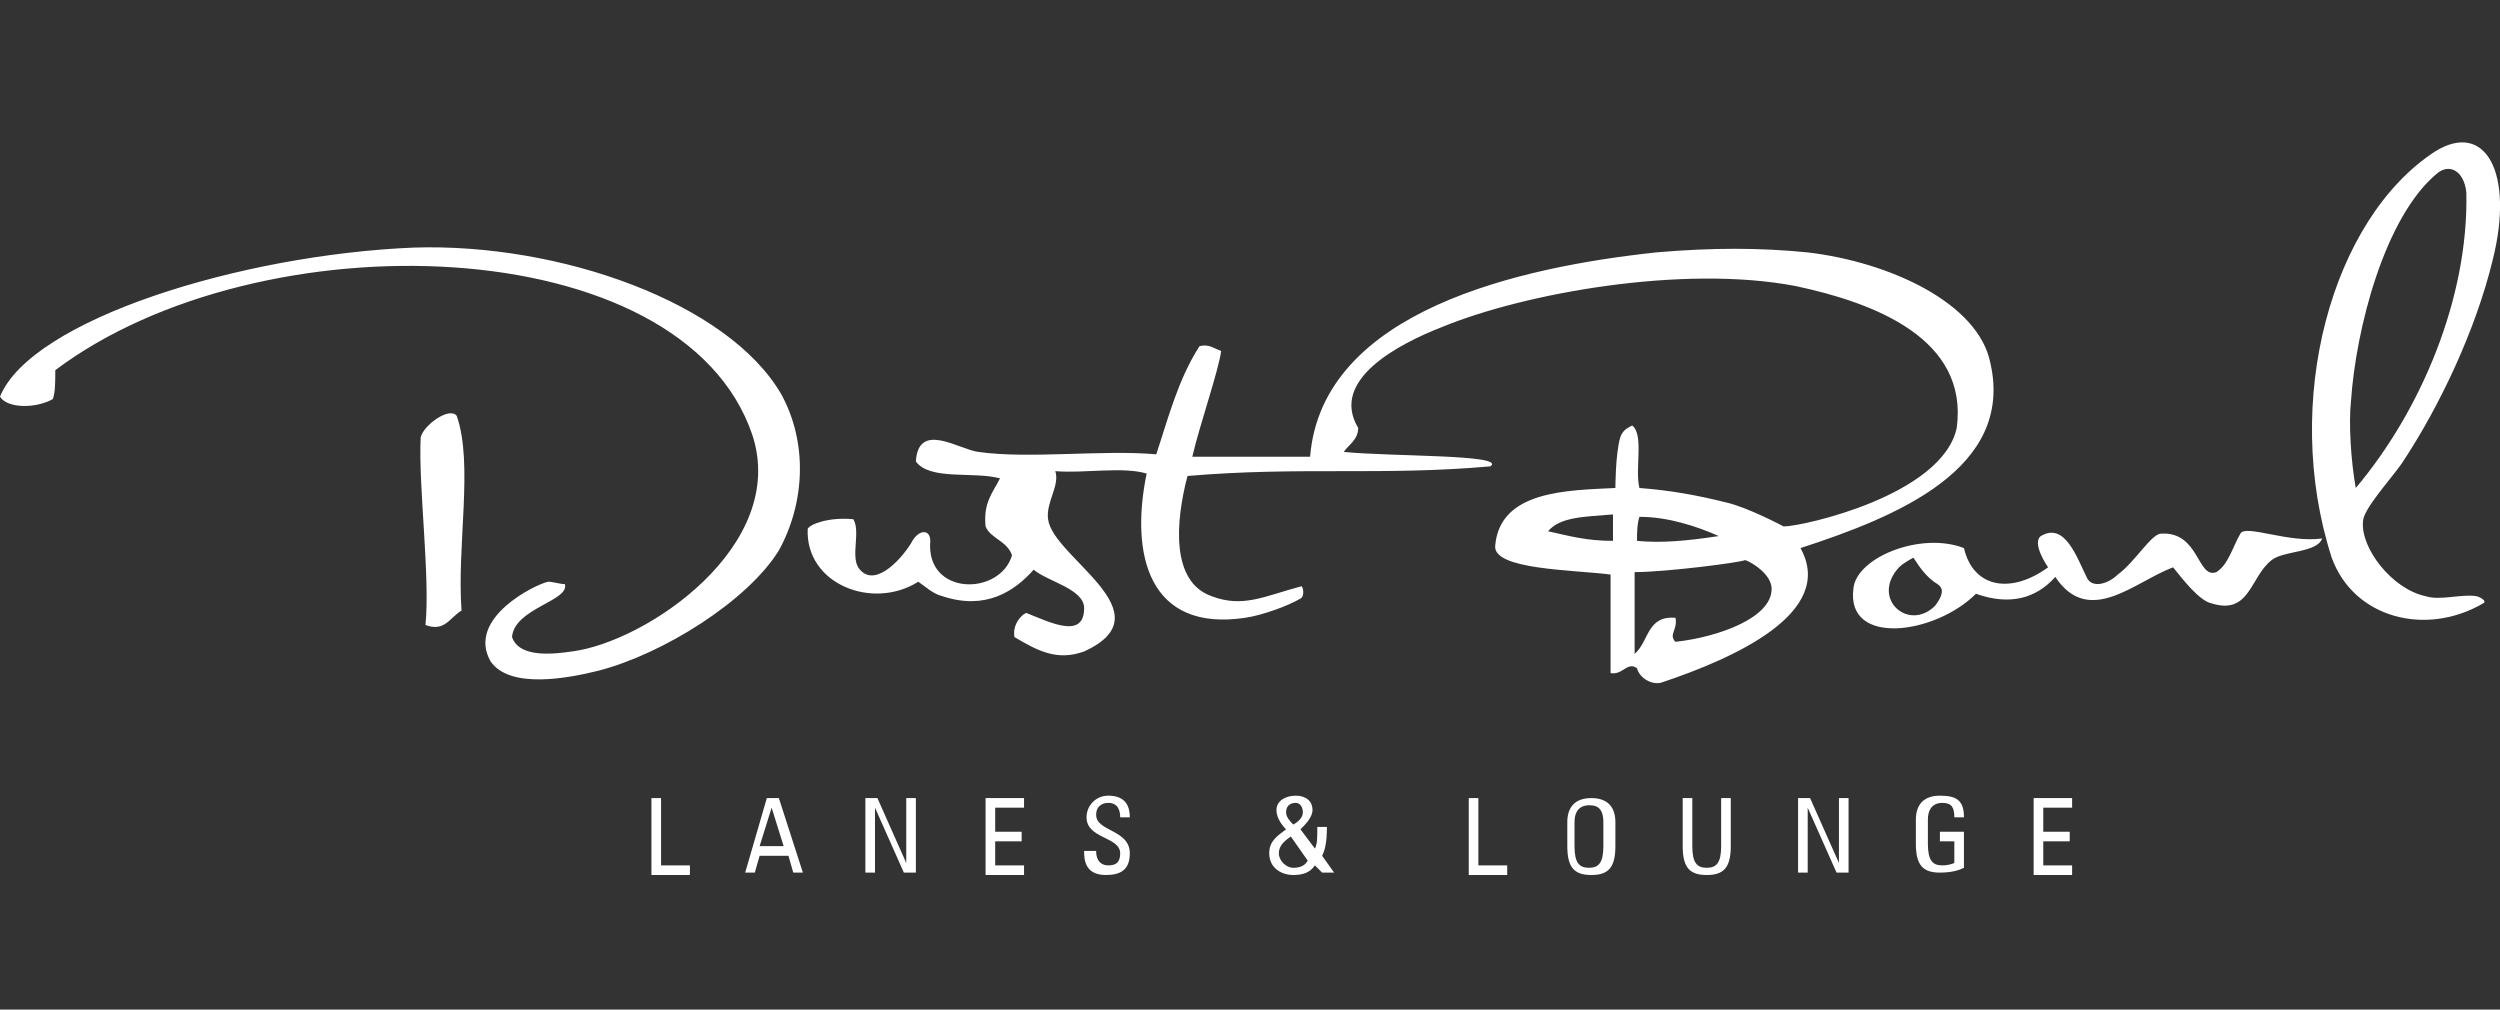 <?xml version="1.0" encoding="utf-8"?>
<!-- Generator: Adobe Illustrator 26.0.2, SVG Export Plug-In . SVG Version: 6.00 Build 0)  -->
<svg version="1.1" id="Layer_1" xmlns="http://www.w3.org/2000/svg" xmlns:xlink="http://www.w3.org/1999/xlink" x="0px" y="0px"
	 width="104px" height="42px" viewBox="0 0 104 42" style="enable-background:new 0 0 104 42;" xml:space="preserve">
<rect x="0" y="0" width="104" height="42" fill="#333333" stroke="none"/>
<style type="text/css">
	.st0{fill:#FFFFFF;}
</style>
<path class="st0" d="M102.6,8c-0.1-0.9-0.7-1.2-1.2-0.8c-2.2,1.8-3.4,6.5-3.6,9.5c-0.1,0.9,0,2.5,0.2,3.6
	C100.7,17.1,102.7,12.4,102.6,8z M103,24.8c0.1,0,0.5,0.2,0.3,0.3c-2.4,1.4-5.4,0.6-6.3-1.9c-2.1-6.5,0-14.1,4.3-16.9
	c2.1-1.3,3.3,0.9,2.4,4.5c-0.7,2.9-2.2,6.1-3.8,8.5c-0.5,0.7-1.6,1.9-1.6,2.4c-0.1,1.1,1.2,2.8,2.6,3.1
	C101.5,25,102.4,24.7,103,24.8z M20.4,27.5c-1-1.8,1.9-3.2,2.4-3.3c0.2,0,0.5,0.1,0.7,0.1c0.2,0.7-2.1,1-2.2,2.2
	c0.3,0.9,1.8,0.7,2.5,0.6c3.1-0.4,9-4.4,7.5-9c-2.9-8.6-20.5-9.1-29-2.7c0,0.5,0,0.9-0.1,1.2C1.5,17,0.3,17,0,16.5
	c1.3-3.2,10-5.9,17.2-6.2c6.1-0.2,13.1,2.3,15.3,6.1c1.1,2,1,4.5-0.1,6.5c-1.3,2.1-4.8,4.3-7.5,5C23.7,28.2,21.2,28.7,20.4,27.5z
	 M73.7,24.5c0-0.6-0.8-1.1-1.1-1.2c-0.2,0.1-3.3,0.5-4.6,0.5v3.4c0.6-0.5,0.5-1.6,1.7-1.5c0.1,0.5-0.3,0.7,0,1
	C71.5,26.5,73.7,25.7,73.7,24.5z M68.1,22.5c1,0.1,2.1,0,3.4-0.2c-0.9-0.4-2.1-0.8-3.3-0.8C68.1,21.8,68.1,22.2,68.1,22.5z
	 M64.4,22.1c0.9,0.2,1.6,0.4,2.7,0.4v-1.1C65.9,21.5,64.9,21.5,64.4,22.1z M74.9,22.8c1.5,2.7-2.8,4.6-5.8,5.6
	c-0.4,0.1-0.9-0.2-1-0.6c-0.4-0.3-0.6,0.3-1.1,0.2v-4.1c-1.6-0.2-4.9-0.2-4.8-1.2c0.2-2.3,3-2.3,5-2.4c0,0,0-1.4,0.2-2.1
	c0.1-0.3,0.3-0.4,0.5-0.5c0.5,0.4,0.1,1.8,0.3,2.6c1.3,0.1,2.4,0.3,3.6,0.6c0.9,0.2,2.4,1,2.4,1c0.8,0,6.6-1.3,7.2-4.1
	c0.5-3.7-3.4-5.2-6.7-5.9c-4.7-0.9-11.3,0.3-14.7,1.7c-1.8,0.7-4.7,2.2-3.5,4.2c0,0.5-0.4,0.7-0.6,1c2,0.2,6.8,0.1,6.1,0.6
	c-4.5,0.4-7.9,0-12.6,0.4c-0.5,1.9-0.7,4.4,1,5c1.3,0.5,2.2,0,3.7-0.4c0.1-0.1,0.2,0.4,0,0.5c-0.5,0.3-1.6,0.7-2.3,0.8
	c-4,0.6-4.8-2.6-4.1-6c-1-0.3-2.6,0-3.8-0.1c0.2,0.6-0.4,1.3-0.3,2c0.2,1.6,5,3.9,1.5,5.5c-1.1,0.4-1.9,0-2.9-0.6
	c-0.1-0.6,0.4-1,0.5-1c1,0.4,2.4,1.1,2.4-0.2c0-0.8-1.5-1.1-2.1-1.6c-0.8,0.9-2,1.7-3.8,1.1c-0.4-0.1-0.7-0.4-1-0.6
	c-1.9,1.2-4.7,0.1-4.6-2.2c0.1-0.2,0.9-0.5,1.9-0.4c0.3,0.5-0.1,1.5,0.2,2c0.6,0.9,1.7-0.2,2.2-1c0.3-0.6,0.8-0.6,0.8-0.1
	c-0.2,2.3,2.9,2.3,3.4,0.6c-0.2-0.6-0.9-0.7-1.1-1.2c-0.1-1,0.3-1.4,0.6-2c-1.1-0.3-2.9,0.1-3.5-0.7c0.1-1.7,1.8-0.5,2.6-0.4
	c2.1,0.3,5.2-0.1,7.4,0.1c0.5-1.5,0.9-3.1,1.8-4.5c0.4-0.1,0.6,0.1,0.9,0.2c-0.1,0.8-0.9,3.1-1.2,4.4c2.5,0,1.9,0,4.9,0
	c0.5-6.1,8.8-7.9,14.4-8.5c2.3-0.2,4.3-0.2,6.3,0c3.4,0.4,7.1,2.1,7.6,4.6C83.8,19.5,78.9,21.5,74.9,22.8z M19,17.3
	c0.7,2,0,5.4,0.2,8.1c-0.5,0.3-0.7,0.9-1.5,0.6c0.2-2-0.3-5.8-0.2-7.8C17.6,17.7,18.7,16.9,19,17.3z M79.6,23.2c0,0-0.4,0.2-0.6,0.4
	c-1.2,1.3,0.4,2.7,1.5,1.6c0.3-0.4,0.4-0.7,0.1-0.9C80.1,24,79.8,23.5,79.6,23.2z M86.8,24c0.2,0.5,0.9,0.3,1.3-0.1
	c0.7-0.5,1.4-1.7,1.8-1.7c1.6-0.1,1.5,1.9,2.3,1.6c0.5-0.3,0.7-1.1,1-1.6c0.2-0.4,2,0.4,3.4,0.2c-0.2,0.6-1.6,0.5-2.1,0.9
	c-0.9,0.7-0.9,2.3-2.5,1.8c-0.5-0.1-1.2-1-1.6-1.5c-1.6,0.6-3.5,2.5-4.9,0.4c-0.8,0.9-1.9,1.2-3.3,0.7c-1.7,1.7-5.4,2.2-5.1-0.2
	c0.1-1.3,2.8-2.4,4.6-1.7c0.4,1.7,2,1.9,3.5,0.8c0,0-0.7-1-0.3-1.3C85.9,21.7,86.4,23.2,86.8,24z M27.1,36.3v-3.1h0.4V36h1.2v0.4
	H27.1z M32.1,33.6l-0.5,1.6h1L32.1,33.6z M31.9,33.2h0.5l1,3.1h-0.4l-0.2-0.7h-1.2l-0.2,0.7h-0.4L31.9,33.2z M38.1,33.2v3.1h-0.5
	l-1.2-2.7v2.7H36v-3.1h0.5l1.2,2.7v-2.7H38.1z M41,36.3v-3.1h1.6v0.4h-1.2v1h1.1v0.4h-1.1V36h1.2v0.4H41z M45.6,35.4L45.6,35.4
	c0,0.5,0.3,0.6,0.5,0.6c0.3,0,0.5-0.1,0.5-0.5c0-0.7-1.4-0.6-1.4-1.5c0-0.5,0.4-0.9,0.9-0.9c0.6,0,0.9,0.3,0.9,0.9h-0.4
	c0-0.3-0.1-0.6-0.5-0.6c-0.2,0-0.5,0.1-0.5,0.5c0,0.7,1.4,0.6,1.4,1.6c0,0.7-0.4,0.9-1,0.9c-0.9,0-0.9-0.7-0.9-1H45.6z M54.2,33.8
	c0-0.2-0.1-0.4-0.3-0.4c-0.2,0-0.4,0.1-0.4,0.4c0,0.2,0.2,0.4,0.3,0.5C54,34.2,54.2,34,54.2,33.8z M53.7,34.8
	c-0.3,0.2-0.5,0.4-0.5,0.7c0,0.3,0.3,0.6,0.6,0.6c0.3,0,0.5-0.1,0.6-0.3L53.7,34.8z M54.7,36c-0.2,0.3-0.5,0.4-0.9,0.4
	c-0.5,0-1-0.3-1-0.9c0-0.5,0.3-0.7,0.7-1c-0.2-0.2-0.4-0.5-0.4-0.8c0-0.4,0.4-0.6,0.8-0.6c0.4,0,0.7,0.2,0.7,0.6
	c0,0.3-0.3,0.6-0.5,0.8l0.6,0.8c0.1-0.2,0.1-0.4,0.1-0.9h0.4c0,0.7-0.1,1-0.2,1.2l0.5,0.7H55L54.7,36z M61.1,36.3v-3.1h0.4V36h1.2
	v0.4H61.1z M66.7,35.2v-1c0-0.7-0.4-0.7-0.6-0.7c-0.1,0-0.6,0-0.6,0.7v1c0,0.7,0.2,0.9,0.6,0.9C66.5,36.1,66.7,35.9,66.7,35.2z
	 M65.2,35.2v-1c0-0.6,0.3-1,1-1s1,0.4,1,1v1c0,0.9-0.3,1.2-1,1.2C65.5,36.4,65.2,36.1,65.2,35.2z M70,33.2h0.4v2
	c0,0.7,0.2,0.9,0.6,0.9c0.4,0,0.6-0.2,0.6-0.9v-2h0.4v2c0,0.9-0.3,1.2-1,1.2c-0.7,0-1-0.3-1-1.2L70,33.2L70,33.2z M76.9,33.2v3.1
	h-0.5l-1.2-2.7v2.7h-0.4v-3.1h0.5l1.2,2.7v-2.7H76.9z M81.3,34c0-0.4-0.1-0.6-0.5-0.6c-0.1,0-0.6,0-0.6,0.7v1c0,0.7,0.2,0.9,0.6,0.9
	c0.3,0,0.5-0.1,0.5-0.1V35h-0.6v-0.4h1v1.5c-0.2,0.1-0.5,0.2-1,0.2c-0.7,0-1-0.3-1-1.2v-1c0-0.6,0.3-1,1-1c0.7,0,1,0.2,1,0.9
	L81.3,34L81.3,34z M84.6,36.3v-3.1h1.6v0.4H85v1h1.1v0.4H85V36h1.2v0.4H84.6z"/>
</svg>
